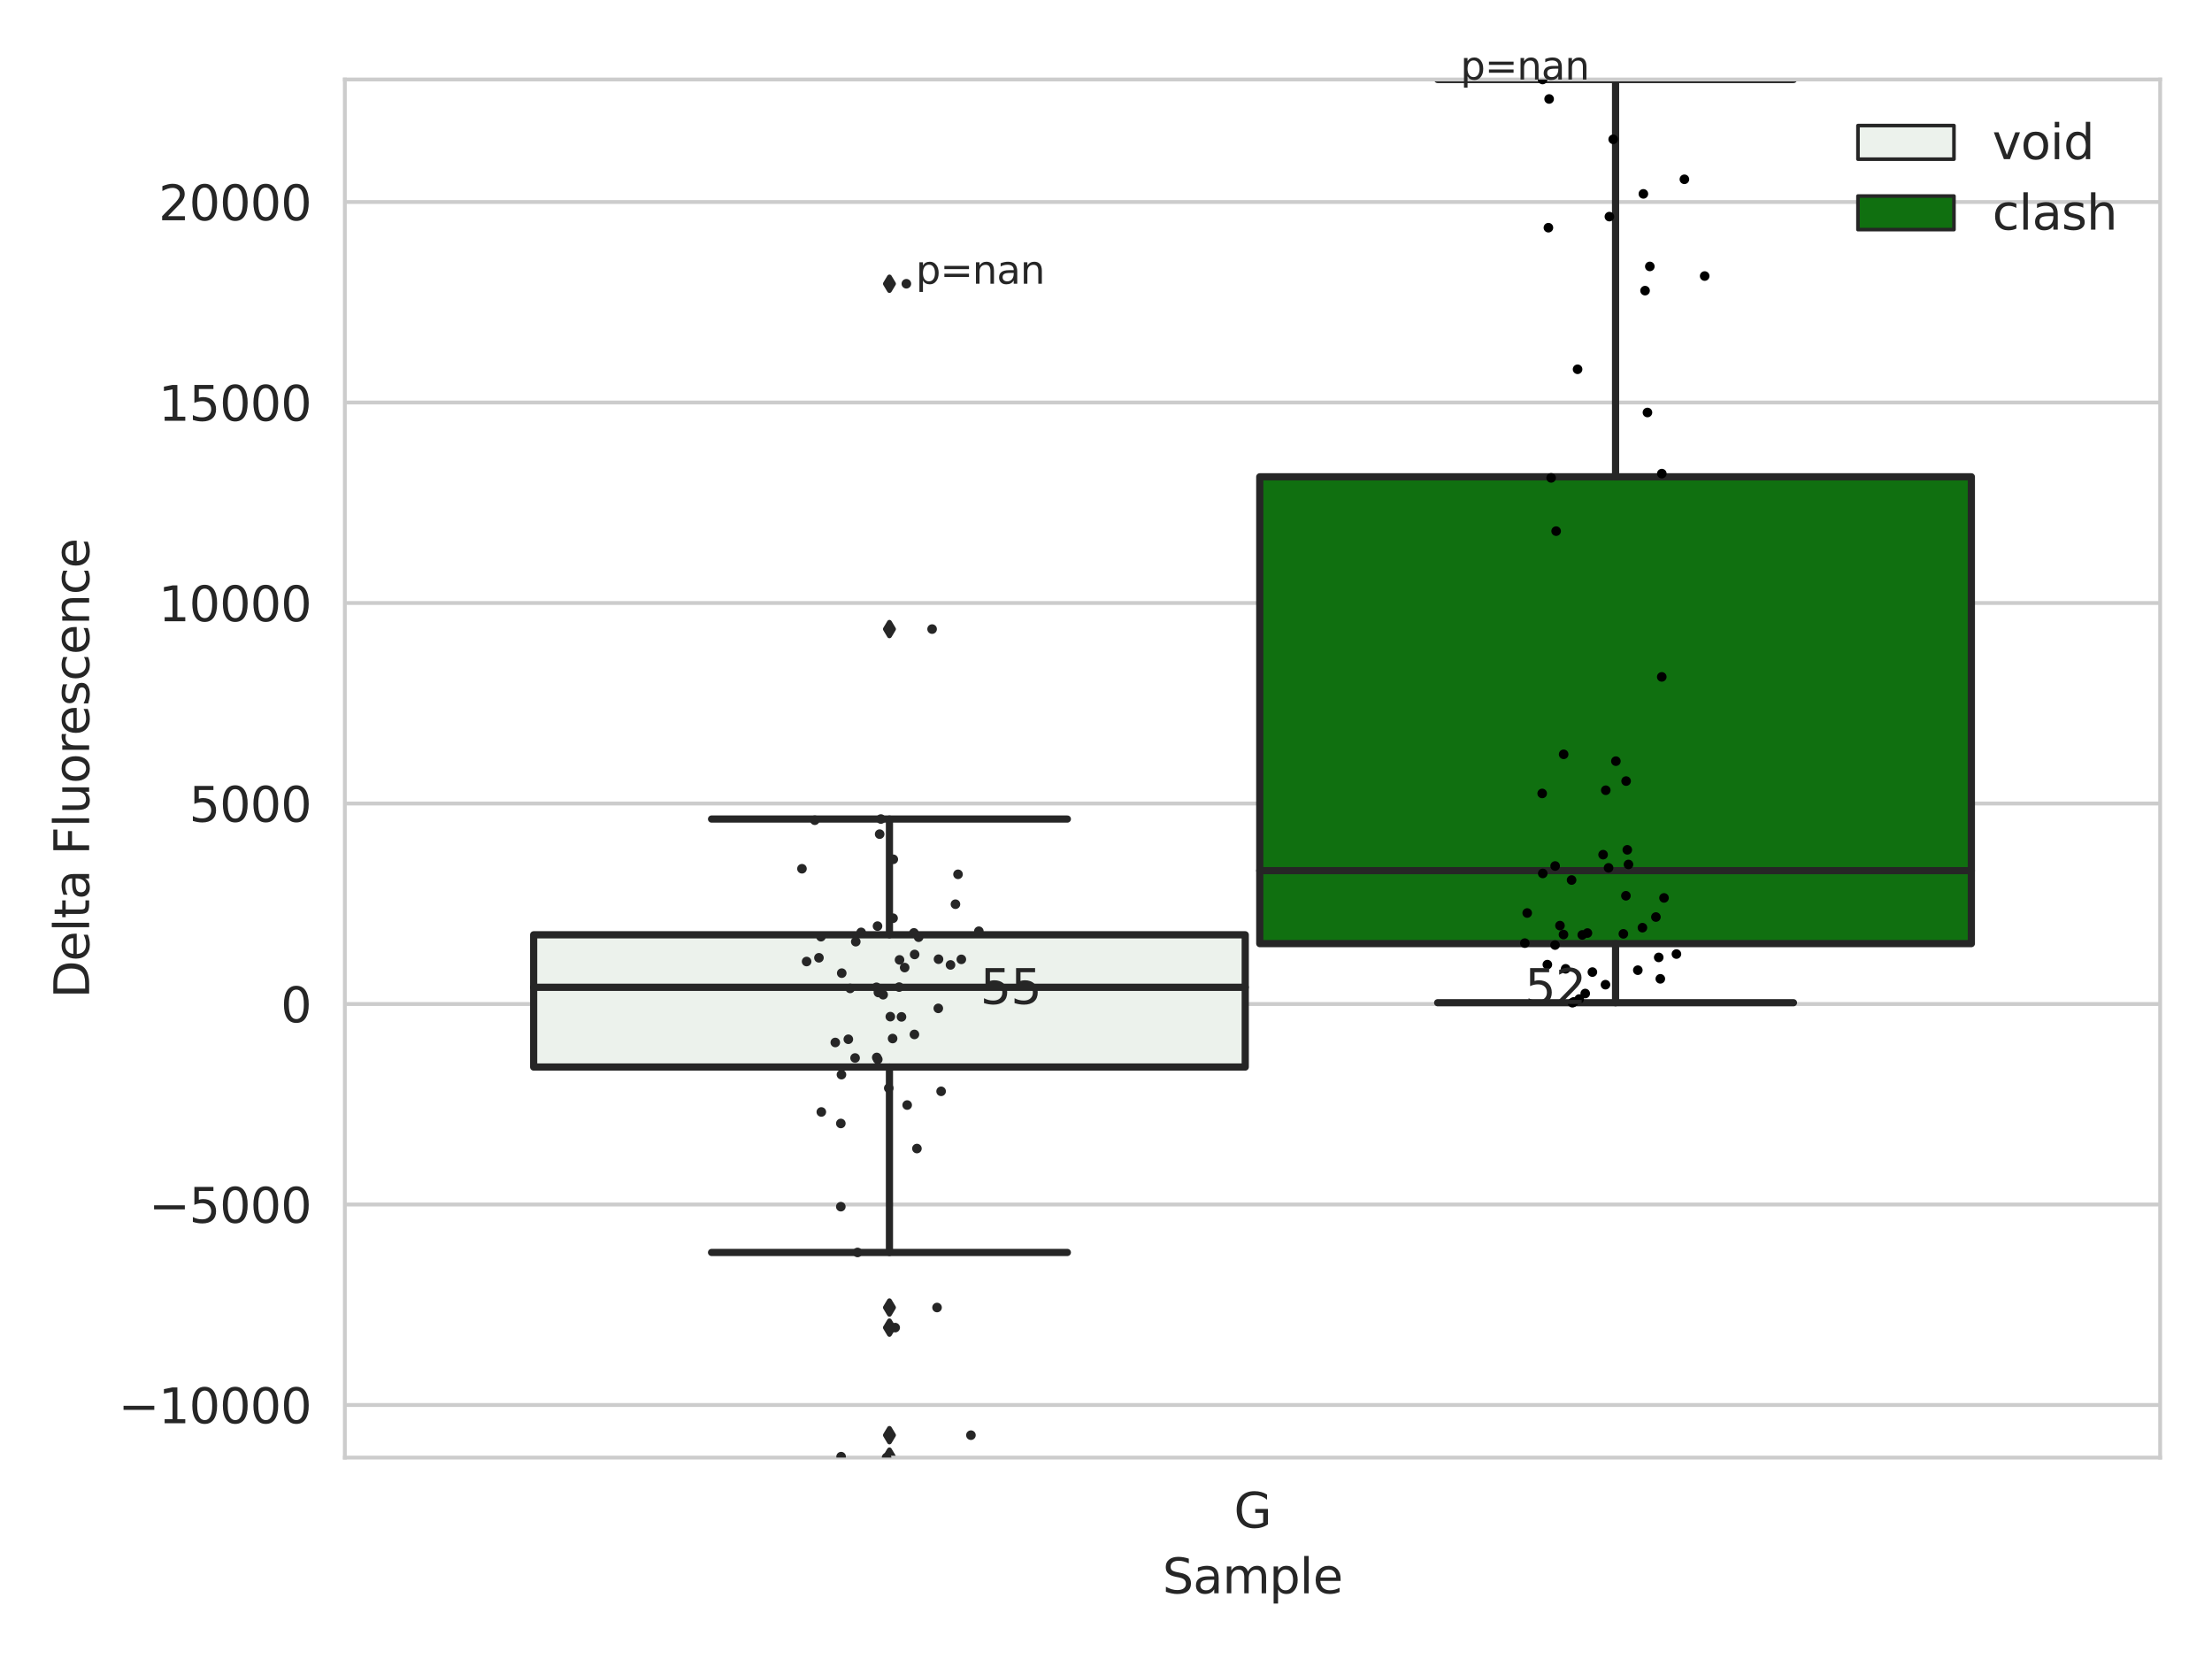 <?xml version="1.0" encoding="utf-8" standalone="no"?>
<!DOCTYPE svg PUBLIC "-//W3C//DTD SVG 1.1//EN"
  "http://www.w3.org/Graphics/SVG/1.1/DTD/svg11.dtd">
<svg xmlns:xlink="http://www.w3.org/1999/xlink" width="460.8pt" height="345.6pt" viewBox="0 0 460.8 345.6" xmlns="http://www.w3.org/2000/svg" version="1.1">
 <defs>
  <style type="text/css">*{stroke-linejoin: round; stroke-linecap: butt}</style>
 </defs>
 <g id="figure_1">
  <g id="patch_1">
   <path d="M 0 345.6 
L 460.8 345.6 
L 460.8 0 
L 0 0 
z
" style="fill: #ffffff"/>
  </g>
  <g id="axes_1">
   <g id="patch_2">
    <path d="M 71.84 303.64 
L 450 303.64 
L 450 16.56 
L 71.84 16.56 
z
" style="fill: #ffffff"/>
   </g>
   <g id="matplotlib.axis_1">
    <g id="xtick_1">
     <g id="text_1">
      <!-- G -->
      <g style="fill: #262626" transform="translate(257.046 318.238)scale(0.1 -0.1)">
       <defs>
        <path id="DejaVuSans-47" d="M 3809 666 
L 3809 1919 
L 2778 1919 
L 2778 2438 
L 4434 2438 
L 4434 434 
Q 4069 175 3628 42 
Q 3188 -91 2688 -91 
Q 1594 -91 976 548 
Q 359 1188 359 2328 
Q 359 3472 976 4111 
Q 1594 4750 2688 4750 
Q 3144 4750 3555 4637 
Q 3966 4525 4313 4306 
L 4313 3634 
Q 3963 3931 3569 4081 
Q 3175 4231 2741 4231 
Q 1884 4231 1454 3753 
Q 1025 3275 1025 2328 
Q 1025 1384 1454 906 
Q 1884 428 2741 428 
Q 3075 428 3337 486 
Q 3600 544 3809 666 
z
" transform="scale(0.016)"/>
       </defs>
       <use xlink:href="#DejaVuSans-47"/>
      </g>
     </g>
    </g>
    <g id="text_2">
     <!-- Sample -->
     <g style="fill: #262626" transform="translate(242.172 331.917)scale(0.1 -0.1)">
      <defs>
       <path id="DejaVuSans-53" d="M 3425 4513 
L 3425 3897 
Q 3066 4069 2747 4153 
Q 2428 4238 2131 4238 
Q 1616 4238 1336 4038 
Q 1056 3838 1056 3469 
Q 1056 3159 1242 3001 
Q 1428 2844 1947 2747 
L 2328 2669 
Q 3034 2534 3370 2195 
Q 3706 1856 3706 1288 
Q 3706 609 3251 259 
Q 2797 -91 1919 -91 
Q 1588 -91 1214 -16 
Q 841 59 441 206 
L 441 856 
Q 825 641 1194 531 
Q 1563 422 1919 422 
Q 2459 422 2753 634 
Q 3047 847 3047 1241 
Q 3047 1584 2836 1778 
Q 2625 1972 2144 2069 
L 1759 2144 
Q 1053 2284 737 2584 
Q 422 2884 422 3419 
Q 422 4038 858 4394 
Q 1294 4750 2059 4750 
Q 2388 4750 2728 4690 
Q 3069 4631 3425 4513 
z
" transform="scale(0.016)"/>
       <path id="DejaVuSans-61" d="M 2194 1759 
Q 1497 1759 1228 1600 
Q 959 1441 959 1056 
Q 959 750 1161 570 
Q 1363 391 1709 391 
Q 2188 391 2477 730 
Q 2766 1069 2766 1631 
L 2766 1759 
L 2194 1759 
z
M 3341 1997 
L 3341 0 
L 2766 0 
L 2766 531 
Q 2569 213 2275 61 
Q 1981 -91 1556 -91 
Q 1019 -91 701 211 
Q 384 513 384 1019 
Q 384 1609 779 1909 
Q 1175 2209 1959 2209 
L 2766 2209 
L 2766 2266 
Q 2766 2663 2505 2880 
Q 2244 3097 1772 3097 
Q 1472 3097 1187 3025 
Q 903 2953 641 2809 
L 641 3341 
Q 956 3463 1253 3523 
Q 1550 3584 1831 3584 
Q 2591 3584 2966 3190 
Q 3341 2797 3341 1997 
z
" transform="scale(0.016)"/>
       <path id="DejaVuSans-6d" d="M 3328 2828 
Q 3544 3216 3844 3400 
Q 4144 3584 4550 3584 
Q 5097 3584 5394 3201 
Q 5691 2819 5691 2113 
L 5691 0 
L 5113 0 
L 5113 2094 
Q 5113 2597 4934 2840 
Q 4756 3084 4391 3084 
Q 3944 3084 3684 2787 
Q 3425 2491 3425 1978 
L 3425 0 
L 2847 0 
L 2847 2094 
Q 2847 2600 2669 2842 
Q 2491 3084 2119 3084 
Q 1678 3084 1418 2786 
Q 1159 2488 1159 1978 
L 1159 0 
L 581 0 
L 581 3500 
L 1159 3500 
L 1159 2956 
Q 1356 3278 1631 3431 
Q 1906 3584 2284 3584 
Q 2666 3584 2933 3390 
Q 3200 3197 3328 2828 
z
" transform="scale(0.016)"/>
       <path id="DejaVuSans-70" d="M 1159 525 
L 1159 -1331 
L 581 -1331 
L 581 3500 
L 1159 3500 
L 1159 2969 
Q 1341 3281 1617 3432 
Q 1894 3584 2278 3584 
Q 2916 3584 3314 3078 
Q 3713 2572 3713 1747 
Q 3713 922 3314 415 
Q 2916 -91 2278 -91 
Q 1894 -91 1617 61 
Q 1341 213 1159 525 
z
M 3116 1747 
Q 3116 2381 2855 2742 
Q 2594 3103 2138 3103 
Q 1681 3103 1420 2742 
Q 1159 2381 1159 1747 
Q 1159 1113 1420 752 
Q 1681 391 2138 391 
Q 2594 391 2855 752 
Q 3116 1113 3116 1747 
z
" transform="scale(0.016)"/>
       <path id="DejaVuSans-6c" d="M 603 4863 
L 1178 4863 
L 1178 0 
L 603 0 
L 603 4863 
z
" transform="scale(0.016)"/>
       <path id="DejaVuSans-65" d="M 3597 1894 
L 3597 1613 
L 953 1613 
Q 991 1019 1311 708 
Q 1631 397 2203 397 
Q 2534 397 2845 478 
Q 3156 559 3463 722 
L 3463 178 
Q 3153 47 2828 -22 
Q 2503 -91 2169 -91 
Q 1331 -91 842 396 
Q 353 884 353 1716 
Q 353 2575 817 3079 
Q 1281 3584 2069 3584 
Q 2775 3584 3186 3129 
Q 3597 2675 3597 1894 
z
M 3022 2063 
Q 3016 2534 2758 2815 
Q 2500 3097 2075 3097 
Q 1594 3097 1305 2825 
Q 1016 2553 972 2059 
L 3022 2063 
z
" transform="scale(0.016)"/>
      </defs>
      <use xlink:href="#DejaVuSans-53"/>
      <use xlink:href="#DejaVuSans-61" x="63.477"/>
      <use xlink:href="#DejaVuSans-6d" x="124.756"/>
      <use xlink:href="#DejaVuSans-70" x="222.168"/>
      <use xlink:href="#DejaVuSans-6c" x="285.645"/>
      <use xlink:href="#DejaVuSans-65" x="313.428"/>
     </g>
    </g>
   </g>
   <g id="matplotlib.axis_2">
    <g id="ytick_1">
     <g id="line2d_1">
      <path d="M 71.84 292.688 
L 450 292.688 
" clip-path="url(#p9ad15cd0bd)" style="fill: none; stroke: #cccccc; stroke-width: 0.8; stroke-linecap: round"/>
     </g>
     <g id="text_3">
      <!-- −10000 -->
      <g style="fill: #262626" transform="translate(24.648 296.488)scale(0.1 -0.1)">
       <defs>
        <path id="DejaVuSans-2212" d="M 678 2272 
L 4684 2272 
L 4684 1741 
L 678 1741 
L 678 2272 
z
" transform="scale(0.016)"/>
        <path id="DejaVuSans-31" d="M 794 531 
L 1825 531 
L 1825 4091 
L 703 3866 
L 703 4441 
L 1819 4666 
L 2450 4666 
L 2450 531 
L 3481 531 
L 3481 0 
L 794 0 
L 794 531 
z
" transform="scale(0.016)"/>
        <path id="DejaVuSans-30" d="M 2034 4250 
Q 1547 4250 1301 3770 
Q 1056 3291 1056 2328 
Q 1056 1369 1301 889 
Q 1547 409 2034 409 
Q 2525 409 2770 889 
Q 3016 1369 3016 2328 
Q 3016 3291 2770 3770 
Q 2525 4250 2034 4250 
z
M 2034 4750 
Q 2819 4750 3233 4129 
Q 3647 3509 3647 2328 
Q 3647 1150 3233 529 
Q 2819 -91 2034 -91 
Q 1250 -91 836 529 
Q 422 1150 422 2328 
Q 422 3509 836 4129 
Q 1250 4750 2034 4750 
z
" transform="scale(0.016)"/>
       </defs>
       <use xlink:href="#DejaVuSans-2212"/>
       <use xlink:href="#DejaVuSans-31" x="83.789"/>
       <use xlink:href="#DejaVuSans-30" x="147.412"/>
       <use xlink:href="#DejaVuSans-30" x="211.035"/>
       <use xlink:href="#DejaVuSans-30" x="274.658"/>
       <use xlink:href="#DejaVuSans-30" x="338.281"/>
      </g>
     </g>
    </g>
    <g id="ytick_2">
     <g id="line2d_2">
      <path d="M 71.84 250.921 
L 450 250.921 
" clip-path="url(#p9ad15cd0bd)" style="fill: none; stroke: #cccccc; stroke-width: 0.8; stroke-linecap: round"/>
     </g>
     <g id="text_4">
      <!-- −5000 -->
      <g style="fill: #262626" transform="translate(31.01 254.72)scale(0.1 -0.1)">
       <defs>
        <path id="DejaVuSans-35" d="M 691 4666 
L 3169 4666 
L 3169 4134 
L 1269 4134 
L 1269 2991 
Q 1406 3038 1543 3061 
Q 1681 3084 1819 3084 
Q 2600 3084 3056 2656 
Q 3513 2228 3513 1497 
Q 3513 744 3044 326 
Q 2575 -91 1722 -91 
Q 1428 -91 1123 -41 
Q 819 9 494 109 
L 494 744 
Q 775 591 1075 516 
Q 1375 441 1709 441 
Q 2250 441 2565 725 
Q 2881 1009 2881 1497 
Q 2881 1984 2565 2268 
Q 2250 2553 1709 2553 
Q 1456 2553 1204 2497 
Q 953 2441 691 2322 
L 691 4666 
z
" transform="scale(0.016)"/>
       </defs>
       <use xlink:href="#DejaVuSans-2212"/>
       <use xlink:href="#DejaVuSans-35" x="83.789"/>
       <use xlink:href="#DejaVuSans-30" x="147.412"/>
       <use xlink:href="#DejaVuSans-30" x="211.035"/>
       <use xlink:href="#DejaVuSans-30" x="274.658"/>
      </g>
     </g>
    </g>
    <g id="ytick_3">
     <g id="line2d_3">
      <path d="M 71.84 209.154 
L 450 209.154 
" clip-path="url(#p9ad15cd0bd)" style="fill: none; stroke: #cccccc; stroke-width: 0.8; stroke-linecap: round"/>
     </g>
     <g id="text_5">
      <!-- 0 -->
      <g style="fill: #262626" transform="translate(58.477 212.953)scale(0.1 -0.1)">
       <use xlink:href="#DejaVuSans-30"/>
      </g>
     </g>
    </g>
    <g id="ytick_4">
     <g id="line2d_4">
      <path d="M 71.84 167.387 
L 450 167.387 
" clip-path="url(#p9ad15cd0bd)" style="fill: none; stroke: #cccccc; stroke-width: 0.8; stroke-linecap: round"/>
     </g>
     <g id="text_6">
      <!-- 5000 -->
      <g style="fill: #262626" transform="translate(39.39 171.186)scale(0.1 -0.1)">
       <use xlink:href="#DejaVuSans-35"/>
       <use xlink:href="#DejaVuSans-30" x="63.623"/>
       <use xlink:href="#DejaVuSans-30" x="127.246"/>
       <use xlink:href="#DejaVuSans-30" x="190.869"/>
      </g>
     </g>
    </g>
    <g id="ytick_5">
     <g id="line2d_5">
      <path d="M 71.84 125.619 
L 450 125.619 
" clip-path="url(#p9ad15cd0bd)" style="fill: none; stroke: #cccccc; stroke-width: 0.8; stroke-linecap: round"/>
     </g>
     <g id="text_7">
      <!-- 10000 -->
      <g style="fill: #262626" transform="translate(33.028 129.418)scale(0.1 -0.1)">
       <use xlink:href="#DejaVuSans-31"/>
       <use xlink:href="#DejaVuSans-30" x="63.623"/>
       <use xlink:href="#DejaVuSans-30" x="127.246"/>
       <use xlink:href="#DejaVuSans-30" x="190.869"/>
       <use xlink:href="#DejaVuSans-30" x="254.492"/>
      </g>
     </g>
    </g>
    <g id="ytick_6">
     <g id="line2d_6">
      <path d="M 71.84 83.852 
L 450 83.852 
" clip-path="url(#p9ad15cd0bd)" style="fill: none; stroke: #cccccc; stroke-width: 0.8; stroke-linecap: round"/>
     </g>
     <g id="text_8">
      <!-- 15000 -->
      <g style="fill: #262626" transform="translate(33.028 87.651)scale(0.1 -0.1)">
       <use xlink:href="#DejaVuSans-31"/>
       <use xlink:href="#DejaVuSans-35" x="63.623"/>
       <use xlink:href="#DejaVuSans-30" x="127.246"/>
       <use xlink:href="#DejaVuSans-30" x="190.869"/>
       <use xlink:href="#DejaVuSans-30" x="254.492"/>
      </g>
     </g>
    </g>
    <g id="ytick_7">
     <g id="line2d_7">
      <path d="M 71.84 42.085 
L 450 42.085 
" clip-path="url(#p9ad15cd0bd)" style="fill: none; stroke: #cccccc; stroke-width: 0.8; stroke-linecap: round"/>
     </g>
     <g id="text_9">
      <!-- 20000 -->
      <g style="fill: #262626" transform="translate(33.028 45.884)scale(0.1 -0.1)">
       <defs>
        <path id="DejaVuSans-32" d="M 1228 531 
L 3431 531 
L 3431 0 
L 469 0 
L 469 531 
Q 828 903 1448 1529 
Q 2069 2156 2228 2338 
Q 2531 2678 2651 2914 
Q 2772 3150 2772 3378 
Q 2772 3750 2511 3984 
Q 2250 4219 1831 4219 
Q 1534 4219 1204 4116 
Q 875 4013 500 3803 
L 500 4441 
Q 881 4594 1212 4672 
Q 1544 4750 1819 4750 
Q 2544 4750 2975 4387 
Q 3406 4025 3406 3419 
Q 3406 3131 3298 2873 
Q 3191 2616 2906 2266 
Q 2828 2175 2409 1742 
Q 1991 1309 1228 531 
z
" transform="scale(0.016)"/>
       </defs>
       <use xlink:href="#DejaVuSans-32"/>
       <use xlink:href="#DejaVuSans-30" x="63.623"/>
       <use xlink:href="#DejaVuSans-30" x="127.246"/>
       <use xlink:href="#DejaVuSans-30" x="190.869"/>
       <use xlink:href="#DejaVuSans-30" x="254.492"/>
      </g>
     </g>
    </g>
    <g id="text_10">
     <!-- Delta Fluorescence -->
     <g style="fill: #262626" transform="translate(18.568 207.967)rotate(-90)scale(0.1 -0.1)">
      <defs>
       <path id="DejaVuSans-44" d="M 1259 4147 
L 1259 519 
L 2022 519 
Q 2988 519 3436 956 
Q 3884 1394 3884 2338 
Q 3884 3275 3436 3711 
Q 2988 4147 2022 4147 
L 1259 4147 
z
M 628 4666 
L 1925 4666 
Q 3281 4666 3915 4102 
Q 4550 3538 4550 2338 
Q 4550 1131 3912 565 
Q 3275 0 1925 0 
L 628 0 
L 628 4666 
z
" transform="scale(0.016)"/>
       <path id="DejaVuSans-74" d="M 1172 4494 
L 1172 3500 
L 2356 3500 
L 2356 3053 
L 1172 3053 
L 1172 1153 
Q 1172 725 1289 603 
Q 1406 481 1766 481 
L 2356 481 
L 2356 0 
L 1766 0 
Q 1100 0 847 248 
Q 594 497 594 1153 
L 594 3053 
L 172 3053 
L 172 3500 
L 594 3500 
L 594 4494 
L 1172 4494 
z
" transform="scale(0.016)"/>
       <path id="DejaVuSans-20" transform="scale(0.016)"/>
       <path id="DejaVuSans-46" d="M 628 4666 
L 3309 4666 
L 3309 4134 
L 1259 4134 
L 1259 2759 
L 3109 2759 
L 3109 2228 
L 1259 2228 
L 1259 0 
L 628 0 
L 628 4666 
z
" transform="scale(0.016)"/>
       <path id="DejaVuSans-75" d="M 544 1381 
L 544 3500 
L 1119 3500 
L 1119 1403 
Q 1119 906 1312 657 
Q 1506 409 1894 409 
Q 2359 409 2629 706 
Q 2900 1003 2900 1516 
L 2900 3500 
L 3475 3500 
L 3475 0 
L 2900 0 
L 2900 538 
Q 2691 219 2414 64 
Q 2138 -91 1772 -91 
Q 1169 -91 856 284 
Q 544 659 544 1381 
z
M 1991 3584 
L 1991 3584 
z
" transform="scale(0.016)"/>
       <path id="DejaVuSans-6f" d="M 1959 3097 
Q 1497 3097 1228 2736 
Q 959 2375 959 1747 
Q 959 1119 1226 758 
Q 1494 397 1959 397 
Q 2419 397 2687 759 
Q 2956 1122 2956 1747 
Q 2956 2369 2687 2733 
Q 2419 3097 1959 3097 
z
M 1959 3584 
Q 2709 3584 3137 3096 
Q 3566 2609 3566 1747 
Q 3566 888 3137 398 
Q 2709 -91 1959 -91 
Q 1206 -91 779 398 
Q 353 888 353 1747 
Q 353 2609 779 3096 
Q 1206 3584 1959 3584 
z
" transform="scale(0.016)"/>
       <path id="DejaVuSans-72" d="M 2631 2963 
Q 2534 3019 2420 3045 
Q 2306 3072 2169 3072 
Q 1681 3072 1420 2755 
Q 1159 2438 1159 1844 
L 1159 0 
L 581 0 
L 581 3500 
L 1159 3500 
L 1159 2956 
Q 1341 3275 1631 3429 
Q 1922 3584 2338 3584 
Q 2397 3584 2469 3576 
Q 2541 3569 2628 3553 
L 2631 2963 
z
" transform="scale(0.016)"/>
       <path id="DejaVuSans-73" d="M 2834 3397 
L 2834 2853 
Q 2591 2978 2328 3040 
Q 2066 3103 1784 3103 
Q 1356 3103 1142 2972 
Q 928 2841 928 2578 
Q 928 2378 1081 2264 
Q 1234 2150 1697 2047 
L 1894 2003 
Q 2506 1872 2764 1633 
Q 3022 1394 3022 966 
Q 3022 478 2636 193 
Q 2250 -91 1575 -91 
Q 1294 -91 989 -36 
Q 684 19 347 128 
L 347 722 
Q 666 556 975 473 
Q 1284 391 1588 391 
Q 1994 391 2212 530 
Q 2431 669 2431 922 
Q 2431 1156 2273 1281 
Q 2116 1406 1581 1522 
L 1381 1569 
Q 847 1681 609 1914 
Q 372 2147 372 2553 
Q 372 3047 722 3315 
Q 1072 3584 1716 3584 
Q 2034 3584 2315 3537 
Q 2597 3491 2834 3397 
z
" transform="scale(0.016)"/>
       <path id="DejaVuSans-63" d="M 3122 3366 
L 3122 2828 
Q 2878 2963 2633 3030 
Q 2388 3097 2138 3097 
Q 1578 3097 1268 2742 
Q 959 2388 959 1747 
Q 959 1106 1268 751 
Q 1578 397 2138 397 
Q 2388 397 2633 464 
Q 2878 531 3122 666 
L 3122 134 
Q 2881 22 2623 -34 
Q 2366 -91 2075 -91 
Q 1284 -91 818 406 
Q 353 903 353 1747 
Q 353 2603 823 3093 
Q 1294 3584 2113 3584 
Q 2378 3584 2631 3529 
Q 2884 3475 3122 3366 
z
" transform="scale(0.016)"/>
       <path id="DejaVuSans-6e" d="M 3513 2113 
L 3513 0 
L 2938 0 
L 2938 2094 
Q 2938 2591 2744 2837 
Q 2550 3084 2163 3084 
Q 1697 3084 1428 2787 
Q 1159 2491 1159 1978 
L 1159 0 
L 581 0 
L 581 3500 
L 1159 3500 
L 1159 2956 
Q 1366 3272 1645 3428 
Q 1925 3584 2291 3584 
Q 2894 3584 3203 3211 
Q 3513 2838 3513 2113 
z
" transform="scale(0.016)"/>
      </defs>
      <use xlink:href="#DejaVuSans-44"/>
      <use xlink:href="#DejaVuSans-65" x="77.002"/>
      <use xlink:href="#DejaVuSans-6c" x="138.525"/>
      <use xlink:href="#DejaVuSans-74" x="166.309"/>
      <use xlink:href="#DejaVuSans-61" x="205.518"/>
      <use xlink:href="#DejaVuSans-20" x="266.797"/>
      <use xlink:href="#DejaVuSans-46" x="298.584"/>
      <use xlink:href="#DejaVuSans-6c" x="356.104"/>
      <use xlink:href="#DejaVuSans-75" x="383.887"/>
      <use xlink:href="#DejaVuSans-6f" x="447.266"/>
      <use xlink:href="#DejaVuSans-72" x="508.447"/>
      <use xlink:href="#DejaVuSans-65" x="547.311"/>
      <use xlink:href="#DejaVuSans-73" x="608.834"/>
      <use xlink:href="#DejaVuSans-63" x="660.934"/>
      <use xlink:href="#DejaVuSans-65" x="715.914"/>
      <use xlink:href="#DejaVuSans-6e" x="777.438"/>
      <use xlink:href="#DejaVuSans-63" x="840.816"/>
      <use xlink:href="#DejaVuSans-65" x="895.797"/>
     </g>
    </g>
   </g>
   <g id="patch_3">
    <path d="M 111.169 222.283 
L 259.407 222.283 
L 259.407 194.734 
L 111.169 194.734 
L 111.169 222.283 
z
" clip-path="url(#p9ad15cd0bd)" style="fill: #ecf2ec; stroke: #262626; stroke-width: 1.5; stroke-linejoin: miter"/>
   </g>
   <g id="patch_4">
    <path d="M 262.433 196.57 
L 410.671 196.57 
L 410.671 99.329 
L 262.433 99.329 
L 262.433 196.57 
z
" clip-path="url(#p9ad15cd0bd)" style="fill: #107010; stroke: #262626; stroke-width: 1.5; stroke-linejoin: miter"/>
   </g>
   <g id="patch_5">
    <path d="M 260.92 209.154 
L 260.92 209.154 
L 260.92 209.154 
L 260.92 209.154 
z
" clip-path="url(#p9ad15cd0bd)" style="fill: #ecf2ec; stroke: #262626; stroke-width: 0.75; stroke-linejoin: miter"/>
   </g>
   <g id="patch_6">
    <path d="M 260.92 209.154 
L 260.92 209.154 
L 260.92 209.154 
L 260.92 209.154 
z
" clip-path="url(#p9ad15cd0bd)" style="fill: #107010; stroke: #262626; stroke-width: 0.75; stroke-linejoin: miter"/>
   </g>
   <g id="PathCollection_1"/>
   <g id="PathCollection_2"/>
   <g id="line2d_8">
    <path d="M 185.288 222.283 
L 185.288 260.909 
" clip-path="url(#p9ad15cd0bd)" style="fill: none; stroke: #262626; stroke-width: 1.5; stroke-linecap: round"/>
   </g>
   <g id="line2d_9">
    <path d="M 185.288 194.734 
L 185.288 170.622 
" clip-path="url(#p9ad15cd0bd)" style="fill: none; stroke: #262626; stroke-width: 1.5; stroke-linecap: round"/>
   </g>
   <g id="line2d_10">
    <path d="M 148.228 260.909 
L 222.348 260.909 
" clip-path="url(#p9ad15cd0bd)" style="fill: none; stroke: #262626; stroke-width: 1.5; stroke-linecap: round"/>
   </g>
   <g id="line2d_11">
    <path d="M 148.228 170.622 
L 222.348 170.622 
" clip-path="url(#p9ad15cd0bd)" style="fill: none; stroke: #262626; stroke-width: 1.5; stroke-linecap: round"/>
   </g>
   <g id="line2d_12">
    <defs>
     <path id="mecc4afe761" d="M -0 1.414 
L 0.849 0 
L 0 -1.414 
L -0.849 -0 
z
" style="stroke: #262626; stroke-linejoin: miter"/>
    </defs>
    <g clip-path="url(#p9ad15cd0bd)">
     <use xlink:href="#mecc4afe761" x="185.288" y="276.567" style="fill: #262626; stroke: #262626; stroke-linejoin: miter"/>
     <use xlink:href="#mecc4afe761" x="185.288" y="272.38" style="fill: #262626; stroke: #262626; stroke-linejoin: miter"/>
     <use xlink:href="#mecc4afe761" x="185.288" y="298.973" style="fill: #262626; stroke: #262626; stroke-linejoin: miter"/>
     <use xlink:href="#mecc4afe761" x="185.288" y="303.447" style="fill: #262626; stroke: #262626; stroke-linejoin: miter"/>
     <use xlink:href="#mecc4afe761" x="185.288" y="303.64" style="fill: #262626; stroke: #262626; stroke-linejoin: miter"/>
     <use xlink:href="#mecc4afe761" x="185.288" y="59.111" style="fill: #262626; stroke: #262626; stroke-linejoin: miter"/>
     <use xlink:href="#mecc4afe761" x="185.288" y="131.049" style="fill: #262626; stroke: #262626; stroke-linejoin: miter"/>
    </g>
   </g>
   <g id="line2d_13">
    <path d="M 336.552 196.57 
L 336.552 208.885 
" clip-path="url(#p9ad15cd0bd)" style="fill: none; stroke: #262626; stroke-width: 1.5; stroke-linecap: round"/>
   </g>
   <g id="line2d_14">
    <path d="M 336.552 99.329 
L 336.552 16.56 
" clip-path="url(#p9ad15cd0bd)" style="fill: none; stroke: #262626; stroke-width: 1.5; stroke-linecap: round"/>
   </g>
   <g id="line2d_15">
    <path d="M 299.492 208.885 
L 373.612 208.885 
" clip-path="url(#p9ad15cd0bd)" style="fill: none; stroke: #262626; stroke-width: 1.5; stroke-linecap: round"/>
   </g>
   <g id="line2d_16">
    <path d="M 299.492 16.56 
L 373.612 16.56 
" clip-path="url(#p9ad15cd0bd)" style="fill: none; stroke: #262626; stroke-width: 1.5; stroke-linecap: round"/>
   </g>
   <g id="line2d_17"/>
   <g id="line2d_18">
    <path d="M 111.169 205.67 
L 259.407 205.67 
" clip-path="url(#p9ad15cd0bd)" style="fill: none; stroke: #262626; stroke-width: 1.5; stroke-linecap: round"/>
   </g>
   <g id="line2d_19">
    <path d="M 262.433 181.371 
L 410.671 181.371 
" clip-path="url(#p9ad15cd0bd)" style="fill: none; stroke: #262626; stroke-width: 1.5; stroke-linecap: round"/>
   </g>
   <g id="patch_7">
    <path d="M 71.84 303.64 
L 71.84 16.56 
" style="fill: none; stroke: #cccccc; stroke-width: 0.8; stroke-linejoin: miter; stroke-linecap: square"/>
   </g>
   <g id="patch_8">
    <path d="M 450 303.64 
L 450 16.56 
" style="fill: none; stroke: #cccccc; stroke-width: 0.8; stroke-linejoin: miter; stroke-linecap: square"/>
   </g>
   <g id="patch_9">
    <path d="M 71.84 303.64 
L 450 303.64 
" style="fill: none; stroke: #cccccc; stroke-width: 0.8; stroke-linejoin: miter; stroke-linecap: square"/>
   </g>
   <g id="patch_10">
    <path d="M 71.84 16.56 
L 450 16.56 
" style="fill: none; stroke: #cccccc; stroke-width: 0.8; stroke-linejoin: miter; stroke-linecap: square"/>
   </g>
   <g id="PathCollection_3">
    <defs>
     <path id="C0_0_3ff1ef3e04" d="M 0 1 
C 0.265 1 0.52 0.895 0.707 0.707 
C 0.895 0.52 1 0.265 1 -0 
C 1 -0.265 0.895 -0.52 0.707 -0.707 
C 0.52 -0.895 0.265 -1 0 -1 
C -0.265 -1 -0.52 -0.895 -0.707 -0.707 
C -0.895 -0.52 -1 -0.265 -1 0 
C -1 0.265 -0.895 0.52 -0.707 0.707 
C -0.52 0.895 -0.265 1 0 1 
z
"/>
    </defs>
    <g clip-path="url(#p9ad15cd0bd)">
     <use xlink:href="#C0_0_3ff1ef3e04" x="186.042" y="191.278" style="fill: #262626"/>
    </g>
    <g clip-path="url(#p9ad15cd0bd)">
     <use xlink:href="#C0_0_3ff1ef3e04" x="187.389" y="199.959" style="fill: #262626"/>
    </g>
    <g clip-path="url(#p9ad15cd0bd)">
     <use xlink:href="#C0_0_3ff1ef3e04" x="185.947" y="216.347" style="fill: #262626"/>
    </g>
    <g clip-path="url(#p9ad15cd0bd)">
     <use xlink:href="#C0_0_3ff1ef3e04" x="195.511" y="199.819" style="fill: #262626"/>
    </g>
    <g clip-path="url(#p9ad15cd0bd)">
     <use xlink:href="#C0_0_3ff1ef3e04" x="175.29" y="223.867" style="fill: #262626"/>
    </g>
    <g clip-path="url(#p9ad15cd0bd)">
     <use xlink:href="#C0_0_3ff1ef3e04" x="186.484" y="276.567" style="fill: #262626"/>
    </g>
    <g clip-path="url(#p9ad15cd0bd)">
     <use xlink:href="#C0_0_3ff1ef3e04" x="167.064" y="180.975" style="fill: #262626"/>
    </g>
    <g clip-path="url(#p9ad15cd0bd)">
     <use xlink:href="#C0_0_3ff1ef3e04" x="199.573" y="182.135" style="fill: #262626"/>
    </g>
    <g clip-path="url(#p9ad15cd0bd)">
     <use xlink:href="#C0_0_3ff1ef3e04" x="182.858" y="220.698" style="fill: #262626"/>
    </g>
    <g clip-path="url(#p9ad15cd0bd)">
     <use xlink:href="#C0_0_3ff1ef3e04" x="195.203" y="272.38" style="fill: #262626"/>
    </g>
    <g clip-path="url(#p9ad15cd0bd)">
     <use xlink:href="#C0_0_3ff1ef3e04" x="182.646" y="220.284" style="fill: #262626"/>
    </g>
    <g clip-path="url(#p9ad15cd0bd)">
     <use xlink:href="#C0_0_3ff1ef3e04" x="202.261" y="298.973" style="fill: #262626"/>
    </g>
    <g clip-path="url(#p9ad15cd0bd)">
     <use xlink:href="#C0_0_3ff1ef3e04" x="175.158" y="251.373" style="fill: #262626"/>
    </g>
    <g clip-path="url(#p9ad15cd0bd)">
     <use xlink:href="#C0_0_3ff1ef3e04" x="174.007" y="217.167" style="fill: #262626"/>
    </g>
    <g clip-path="url(#p9ad15cd0bd)">
     <use xlink:href="#C0_0_3ff1ef3e04" x="196.052" y="227.342" style="fill: #262626"/>
    </g>
    <g clip-path="url(#p9ad15cd0bd)">
     <use xlink:href="#C0_0_3ff1ef3e04" x="171.025" y="195.131" style="fill: #262626"/>
    </g>
    <g clip-path="url(#p9ad15cd0bd)">
     <use xlink:href="#C0_0_3ff1ef3e04" x="178.642" y="260.909" style="fill: #262626"/>
    </g>
    <g clip-path="url(#p9ad15cd0bd)">
     <use xlink:href="#C0_0_3ff1ef3e04" x="171.097" y="231.641" style="fill: #262626"/>
    </g>
    <g clip-path="url(#p9ad15cd0bd)">
     <use xlink:href="#C0_0_3ff1ef3e04" x="188.813" y="59.111" style="fill: #262626"/>
    </g>
    <g clip-path="url(#p9ad15cd0bd)">
     <use xlink:href="#C0_0_3ff1ef3e04" x="185.471" y="211.785" style="fill: #262626"/>
    </g>
    <g clip-path="url(#p9ad15cd0bd)">
     <use xlink:href="#C0_0_3ff1ef3e04" x="175.22" y="303.447" style="fill: #262626"/>
    </g>
    <g clip-path="url(#p9ad15cd0bd)">
     <use xlink:href="#C0_0_3ff1ef3e04" x="190.49" y="215.49" style="fill: #262626"/>
    </g>
    <g clip-path="url(#p9ad15cd0bd)">
     <use xlink:href="#C0_0_3ff1ef3e04" x="199.038" y="188.363" style="fill: #262626"/>
    </g>
    <g clip-path="url(#p9ad15cd0bd)">
     <use xlink:href="#C0_0_3ff1ef3e04" x="184.689" y="303.64" style="fill: #262626"/>
    </g>
    <g clip-path="url(#p9ad15cd0bd)">
     <use xlink:href="#C0_0_3ff1ef3e04" x="170.6" y="199.524" style="fill: #262626"/>
    </g>
    <g clip-path="url(#p9ad15cd0bd)">
     <use xlink:href="#C0_0_3ff1ef3e04" x="190.534" y="198.833" style="fill: #262626"/>
    </g>
    <g clip-path="url(#p9ad15cd0bd)">
     <use xlink:href="#C0_0_3ff1ef3e04" x="177.101" y="205.904" style="fill: #262626"/>
    </g>
    <g clip-path="url(#p9ad15cd0bd)">
     <use xlink:href="#C0_0_3ff1ef3e04" x="185.147" y="226.679" style="fill: #262626"/>
    </g>
    <g clip-path="url(#p9ad15cd0bd)">
     <use xlink:href="#C0_0_3ff1ef3e04" x="198.007" y="201.008" style="fill: #262626"/>
    </g>
    <g clip-path="url(#p9ad15cd0bd)">
     <use xlink:href="#C0_0_3ff1ef3e04" x="191.012" y="239.263" style="fill: #262626"/>
    </g>
    <g clip-path="url(#p9ad15cd0bd)">
     <use xlink:href="#C0_0_3ff1ef3e04" x="175.35" y="202.724" style="fill: #262626"/>
    </g>
    <g clip-path="url(#p9ad15cd0bd)">
     <use xlink:href="#C0_0_3ff1ef3e04" x="187.308" y="205.627" style="fill: #262626"/>
    </g>
    <g clip-path="url(#p9ad15cd0bd)">
     <use xlink:href="#C0_0_3ff1ef3e04" x="178.272" y="196.17" style="fill: #262626"/>
    </g>
    <g clip-path="url(#p9ad15cd0bd)">
     <use xlink:href="#C0_0_3ff1ef3e04" x="182.803" y="192.926" style="fill: #262626"/>
    </g>
    <g clip-path="url(#p9ad15cd0bd)">
     <use xlink:href="#C0_0_3ff1ef3e04" x="183.506" y="170.622" style="fill: #262626"/>
    </g>
    <g clip-path="url(#p9ad15cd0bd)">
     <use xlink:href="#C0_0_3ff1ef3e04" x="168.031" y="200.304" style="fill: #262626"/>
    </g>
    <g clip-path="url(#p9ad15cd0bd)">
     <use xlink:href="#C0_0_3ff1ef3e04" x="176.724" y="216.497" style="fill: #262626"/>
    </g>
    <g clip-path="url(#p9ad15cd0bd)">
     <use xlink:href="#C0_0_3ff1ef3e04" x="188.982" y="230.201" style="fill: #262626"/>
    </g>
    <g clip-path="url(#p9ad15cd0bd)">
     <use xlink:href="#C0_0_3ff1ef3e04" x="187.796" y="211.834" style="fill: #262626"/>
    </g>
    <g clip-path="url(#p9ad15cd0bd)">
     <use xlink:href="#C0_0_3ff1ef3e04" x="179.391" y="194.231" style="fill: #262626"/>
    </g>
    <g clip-path="url(#p9ad15cd0bd)">
     <use xlink:href="#C0_0_3ff1ef3e04" x="203.911" y="193.992" style="fill: #262626"/>
    </g>
    <g clip-path="url(#p9ad15cd0bd)">
     <use xlink:href="#C0_0_3ff1ef3e04" x="178.131" y="220.396" style="fill: #262626"/>
    </g>
    <g clip-path="url(#p9ad15cd0bd)">
     <use xlink:href="#C0_0_3ff1ef3e04" x="183.976" y="207.218" style="fill: #262626"/>
    </g>
    <g clip-path="url(#p9ad15cd0bd)">
     <use xlink:href="#C0_0_3ff1ef3e04" x="194.173" y="131.049" style="fill: #262626"/>
    </g>
    <g clip-path="url(#p9ad15cd0bd)">
     <use xlink:href="#C0_0_3ff1ef3e04" x="169.737" y="170.869" style="fill: #262626"/>
    </g>
    <g clip-path="url(#p9ad15cd0bd)">
     <use xlink:href="#C0_0_3ff1ef3e04" x="190.388" y="194.337" style="fill: #262626"/>
    </g>
    <g clip-path="url(#p9ad15cd0bd)">
     <use xlink:href="#C0_0_3ff1ef3e04" x="182.989" y="206.758" style="fill: #262626"/>
    </g>
    <g clip-path="url(#p9ad15cd0bd)">
     <use xlink:href="#C0_0_3ff1ef3e04" x="186.089" y="179.007" style="fill: #262626"/>
    </g>
    <g clip-path="url(#p9ad15cd0bd)">
     <use xlink:href="#C0_0_3ff1ef3e04" x="195.466" y="210.059" style="fill: #262626"/>
    </g>
    <g clip-path="url(#p9ad15cd0bd)">
     <use xlink:href="#C0_0_3ff1ef3e04" x="200.264" y="199.85" style="fill: #262626"/>
    </g>
    <g clip-path="url(#p9ad15cd0bd)">
     <use xlink:href="#C0_0_3ff1ef3e04" x="182.59" y="205.67" style="fill: #262626"/>
    </g>
    <g clip-path="url(#p9ad15cd0bd)">
     <use xlink:href="#C0_0_3ff1ef3e04" x="188.458" y="201.562" style="fill: #262626"/>
    </g>
    <g clip-path="url(#p9ad15cd0bd)">
     <use xlink:href="#C0_0_3ff1ef3e04" x="175.161" y="234.039" style="fill: #262626"/>
    </g>
    <g clip-path="url(#p9ad15cd0bd)">
     <use xlink:href="#C0_0_3ff1ef3e04" x="191.368" y="195.238" style="fill: #262626"/>
    </g>
    <g clip-path="url(#p9ad15cd0bd)">
     <use xlink:href="#C0_0_3ff1ef3e04" x="183.249" y="173.764" style="fill: #262626"/>
    </g>
   </g>
   <g id="PathCollection_4">
    <defs>
     <path id="C1_0_242551fc9d" d="M 0 1 
C 0.265 1 0.52 0.895 0.707 0.707 
C 0.895 0.52 1 0.265 1 -0 
C 1 -0.265 0.895 -0.52 0.707 -0.707 
C 0.52 -0.895 0.265 -1 0 -1 
C -0.265 -1 -0.52 -0.895 -0.707 -0.707 
C -0.895 -0.52 -1 -0.265 -1 0 
C -1 0.265 -0.895 0.52 -0.707 0.707 
C -0.52 0.895 -0.265 1 0 1 
z
"/>
    </defs>
    <g clip-path="url(#p9ad15cd0bd)">
     <use xlink:href="#C1_0_242551fc9d" x="327.57" y="208.885"/>
    </g>
    <g clip-path="url(#p9ad15cd0bd)">
     <use xlink:href="#C1_0_242551fc9d" x="335.267" y="45.126"/>
    </g>
    <g clip-path="url(#p9ad15cd0bd)">
     <use xlink:href="#C1_0_242551fc9d" x="338.749" y="162.712"/>
    </g>
    <g clip-path="url(#p9ad15cd0bd)">
     <use xlink:href="#C1_0_242551fc9d" x="334.453" y="205.127"/>
    </g>
    <g clip-path="url(#p9ad15cd0bd)">
     <use xlink:href="#C1_0_242551fc9d" x="342.696" y="60.546"/>
    </g>
    <g clip-path="url(#p9ad15cd0bd)">
     <use xlink:href="#C1_0_242551fc9d" x="338.178" y="194.54"/>
    </g>
    <g clip-path="url(#p9ad15cd0bd)">
     <use xlink:href="#C1_0_242551fc9d" x="349.23" y="198.747"/>
    </g>
    <g clip-path="url(#p9ad15cd0bd)">
     <use xlink:href="#C1_0_242551fc9d" x="330.232" y="206.967"/>
    </g>
    <g clip-path="url(#p9ad15cd0bd)">
     <use xlink:href="#C1_0_242551fc9d" x="338.707" y="186.607"/>
    </g>
    <g clip-path="url(#p9ad15cd0bd)">
     <use xlink:href="#C1_0_242551fc9d" x="331.726" y="202.502"/>
    </g>
    <g clip-path="url(#p9ad15cd0bd)">
     <use xlink:href="#C1_0_242551fc9d" x="322.343" y="200.944"/>
    </g>
    <g clip-path="url(#p9ad15cd0bd)">
     <use xlink:href="#C1_0_242551fc9d" x="318.144" y="190.195"/>
    </g>
    <g clip-path="url(#p9ad15cd0bd)">
     <use xlink:href="#C1_0_242551fc9d" x="336.618" y="158.563"/>
    </g>
    <g clip-path="url(#p9ad15cd0bd)">
     <use xlink:href="#C1_0_242551fc9d" x="327.839" y="208.72"/>
    </g>
    <g clip-path="url(#p9ad15cd0bd)">
     <use xlink:href="#C1_0_242551fc9d" x="355.115" y="57.505"/>
    </g>
    <g clip-path="url(#p9ad15cd0bd)">
     <use xlink:href="#C1_0_242551fc9d" x="334.513" y="164.62"/>
    </g>
    <g clip-path="url(#p9ad15cd0bd)">
     <use xlink:href="#C1_0_242551fc9d" x="321.266" y="165.292"/>
    </g>
    <g clip-path="url(#p9ad15cd0bd)">
     <use xlink:href="#C1_0_242551fc9d" x="327.39" y="183.327"/>
    </g>
    <g clip-path="url(#p9ad15cd0bd)">
     <use xlink:href="#C1_0_242551fc9d" x="346.187" y="98.664"/>
    </g>
    <g clip-path="url(#p9ad15cd0bd)">
     <use xlink:href="#C1_0_242551fc9d" x="346.644" y="187.05"/>
    </g>
    <g clip-path="url(#p9ad15cd0bd)">
     <use xlink:href="#C1_0_242551fc9d" x="324.172" y="110.645"/>
    </g>
    <g clip-path="url(#p9ad15cd0bd)">
     <use xlink:href="#C1_0_242551fc9d" x="326.149" y="201.826"/>
    </g>
    <g clip-path="url(#p9ad15cd0bd)">
     <use xlink:href="#C1_0_242551fc9d" x="345.874" y="203.907"/>
    </g>
    <g clip-path="url(#p9ad15cd0bd)">
     <use xlink:href="#C1_0_242551fc9d" x="342.15" y="193.252"/>
    </g>
    <g clip-path="url(#p9ad15cd0bd)">
     <use xlink:href="#C1_0_242551fc9d" x="329.613" y="194.761"/>
    </g>
    <g clip-path="url(#p9ad15cd0bd)">
     <use xlink:href="#C1_0_242551fc9d" x="323.946" y="196.872"/>
    </g>
    <g clip-path="url(#p9ad15cd0bd)">
     <use xlink:href="#C1_0_242551fc9d" x="325.704" y="194.683"/>
    </g>
    <g clip-path="url(#p9ad15cd0bd)">
     <use xlink:href="#C1_0_242551fc9d" x="322.711" y="20.617"/>
    </g>
    <g clip-path="url(#p9ad15cd0bd)">
     <use xlink:href="#C1_0_242551fc9d" x="323.964" y="180.404"/>
    </g>
    <g clip-path="url(#p9ad15cd0bd)">
     <use xlink:href="#C1_0_242551fc9d" x="333.954" y="178.042"/>
    </g>
    <g clip-path="url(#p9ad15cd0bd)">
     <use xlink:href="#C1_0_242551fc9d" x="324.969" y="192.82"/>
    </g>
    <g clip-path="url(#p9ad15cd0bd)">
     <use xlink:href="#C1_0_242551fc9d" x="336.057" y="29.022"/>
    </g>
    <g clip-path="url(#p9ad15cd0bd)">
     <use xlink:href="#C1_0_242551fc9d" x="341.188" y="202.107"/>
    </g>
    <g clip-path="url(#p9ad15cd0bd)">
     <use xlink:href="#C1_0_242551fc9d" x="317.651" y="196.469"/>
    </g>
    <g clip-path="url(#p9ad15cd0bd)">
     <use xlink:href="#C1_0_242551fc9d" x="325.736" y="157.138"/>
    </g>
    <g clip-path="url(#p9ad15cd0bd)">
     <use xlink:href="#C1_0_242551fc9d" x="339.24" y="180.08"/>
    </g>
    <g clip-path="url(#p9ad15cd0bd)">
     <use xlink:href="#C1_0_242551fc9d" x="346.176" y="141.008"/>
    </g>
    <g clip-path="url(#p9ad15cd0bd)">
     <use xlink:href="#C1_0_242551fc9d" x="322.562" y="47.432"/>
    </g>
    <g clip-path="url(#p9ad15cd0bd)">
     <use xlink:href="#C1_0_242551fc9d" x="345.544" y="199.444"/>
    </g>
    <g clip-path="url(#p9ad15cd0bd)">
     <use xlink:href="#C1_0_242551fc9d" x="321.385" y="181.954"/>
    </g>
    <g clip-path="url(#p9ad15cd0bd)">
     <use xlink:href="#C1_0_242551fc9d" x="344.955" y="191.035"/>
    </g>
    <g clip-path="url(#p9ad15cd0bd)">
     <use xlink:href="#C1_0_242551fc9d" x="330.692" y="194.369"/>
    </g>
    <g clip-path="url(#p9ad15cd0bd)">
     <use xlink:href="#C1_0_242551fc9d" x="328.984" y="208.114"/>
    </g>
    <g clip-path="url(#p9ad15cd0bd)">
     <use xlink:href="#C1_0_242551fc9d" x="343.688" y="55.502"/>
    </g>
    <g clip-path="url(#p9ad15cd0bd)">
     <use xlink:href="#C1_0_242551fc9d" x="342.346" y="40.387"/>
    </g>
    <g clip-path="url(#p9ad15cd0bd)">
     <use xlink:href="#C1_0_242551fc9d" x="328.638" y="76.928"/>
    </g>
    <g clip-path="url(#p9ad15cd0bd)">
     <use xlink:href="#C1_0_242551fc9d" x="350.892" y="37.351"/>
    </g>
    <g clip-path="url(#p9ad15cd0bd)">
     <use xlink:href="#C1_0_242551fc9d" x="335.093" y="180.788"/>
    </g>
    <g clip-path="url(#p9ad15cd0bd)">
     <use xlink:href="#C1_0_242551fc9d" x="323.128" y="99.55"/>
    </g>
    <g clip-path="url(#p9ad15cd0bd)">
     <use xlink:href="#C1_0_242551fc9d" x="338.995" y="177.036"/>
    </g>
    <g clip-path="url(#p9ad15cd0bd)">
     <use xlink:href="#C1_0_242551fc9d" x="321.346" y="16.56"/>
    </g>
    <g clip-path="url(#p9ad15cd0bd)">
     <use xlink:href="#C1_0_242551fc9d" x="343.194" y="85.929"/>
    </g>
   </g>
   <g id="text_11">
    <!-- 55 -->
    <g style="fill: #262626" transform="translate(204.196 209.14)scale(0.1 -0.1)">
     <use xlink:href="#DejaVuSans-35"/>
     <use xlink:href="#DejaVuSans-35" x="63.623"/>
    </g>
   </g>
   <g id="text_12">
    <!-- p=nan -->
    <g style="fill: #262626" transform="translate(190.784 59.111)scale(0.08 -0.08)">
     <defs>
      <path id="DejaVuSans-3d" d="M 678 2906 
L 4684 2906 
L 4684 2381 
L 678 2381 
L 678 2906 
z
M 678 1631 
L 4684 1631 
L 4684 1100 
L 678 1100 
L 678 1631 
z
" transform="scale(0.016)"/>
     </defs>
     <use xlink:href="#DejaVuSans-70"/>
     <use xlink:href="#DejaVuSans-3d" x="63.477"/>
     <use xlink:href="#DejaVuSans-6e" x="147.266"/>
     <use xlink:href="#DejaVuSans-61" x="210.645"/>
     <use xlink:href="#DejaVuSans-6e" x="271.924"/>
    </g>
   </g>
   <g id="text_13">
    <!-- 52 -->
    <g style="fill: #262626" transform="translate(317.644 209.14)scale(0.1 -0.1)">
     <use xlink:href="#DejaVuSans-35"/>
     <use xlink:href="#DejaVuSans-32" x="63.623"/>
    </g>
   </g>
   <g id="text_14">
    <!-- p=nan -->
    <g style="fill: #262626" transform="translate(304.231 16.56)scale(0.08 -0.08)">
     <use xlink:href="#DejaVuSans-70"/>
     <use xlink:href="#DejaVuSans-3d" x="63.477"/>
     <use xlink:href="#DejaVuSans-6e" x="147.266"/>
     <use xlink:href="#DejaVuSans-61" x="210.645"/>
     <use xlink:href="#DejaVuSans-6e" x="271.924"/>
    </g>
   </g>
   <g id="legend_1">
    <g id="patch_11">
     <path d="M 387.048 33.159 
L 407.048 33.159 
L 407.048 26.159 
L 387.048 26.159 
z
" style="fill: #ecf2ec; stroke: #262626; stroke-width: 0.75; stroke-linejoin: miter"/>
    </g>
    <g id="text_15">
     <!-- void -->
     <g style="fill: #262626" transform="translate(415.048 33.159)scale(0.1 -0.1)">
      <defs>
       <path id="DejaVuSans-76" d="M 191 3500 
L 800 3500 
L 1894 563 
L 2988 3500 
L 3597 3500 
L 2284 0 
L 1503 0 
L 191 3500 
z
" transform="scale(0.016)"/>
       <path id="DejaVuSans-69" d="M 603 3500 
L 1178 3500 
L 1178 0 
L 603 0 
L 603 3500 
z
M 603 4863 
L 1178 4863 
L 1178 4134 
L 603 4134 
L 603 4863 
z
" transform="scale(0.016)"/>
       <path id="DejaVuSans-64" d="M 2906 2969 
L 2906 4863 
L 3481 4863 
L 3481 0 
L 2906 0 
L 2906 525 
Q 2725 213 2448 61 
Q 2172 -91 1784 -91 
Q 1150 -91 751 415 
Q 353 922 353 1747 
Q 353 2572 751 3078 
Q 1150 3584 1784 3584 
Q 2172 3584 2448 3432 
Q 2725 3281 2906 2969 
z
M 947 1747 
Q 947 1113 1208 752 
Q 1469 391 1925 391 
Q 2381 391 2643 752 
Q 2906 1113 2906 1747 
Q 2906 2381 2643 2742 
Q 2381 3103 1925 3103 
Q 1469 3103 1208 2742 
Q 947 2381 947 1747 
z
" transform="scale(0.016)"/>
      </defs>
      <use xlink:href="#DejaVuSans-76"/>
      <use xlink:href="#DejaVuSans-6f" x="59.18"/>
      <use xlink:href="#DejaVuSans-69" x="120.361"/>
      <use xlink:href="#DejaVuSans-64" x="148.145"/>
     </g>
    </g>
    <g id="patch_12">
     <path d="M 387.048 47.837 
L 407.048 47.837 
L 407.048 40.837 
L 387.048 40.837 
z
" style="fill: #107010; stroke: #262626; stroke-width: 0.75; stroke-linejoin: miter"/>
    </g>
    <g id="text_16">
     <!-- clash -->
     <g style="fill: #262626" transform="translate(415.048 47.837)scale(0.1 -0.1)">
      <defs>
       <path id="DejaVuSans-68" d="M 3513 2113 
L 3513 0 
L 2938 0 
L 2938 2094 
Q 2938 2591 2744 2837 
Q 2550 3084 2163 3084 
Q 1697 3084 1428 2787 
Q 1159 2491 1159 1978 
L 1159 0 
L 581 0 
L 581 4863 
L 1159 4863 
L 1159 2956 
Q 1366 3272 1645 3428 
Q 1925 3584 2291 3584 
Q 2894 3584 3203 3211 
Q 3513 2838 3513 2113 
z
" transform="scale(0.016)"/>
      </defs>
      <use xlink:href="#DejaVuSans-63"/>
      <use xlink:href="#DejaVuSans-6c" x="54.98"/>
      <use xlink:href="#DejaVuSans-61" x="82.764"/>
      <use xlink:href="#DejaVuSans-73" x="144.043"/>
      <use xlink:href="#DejaVuSans-68" x="196.143"/>
     </g>
    </g>
   </g>
  </g>
 </g>
 <defs>
  <clipPath id="p9ad15cd0bd">
   <rect x="71.84" y="16.56" width="378.16" height="287.08"/>
  </clipPath>
 </defs>
</svg>

